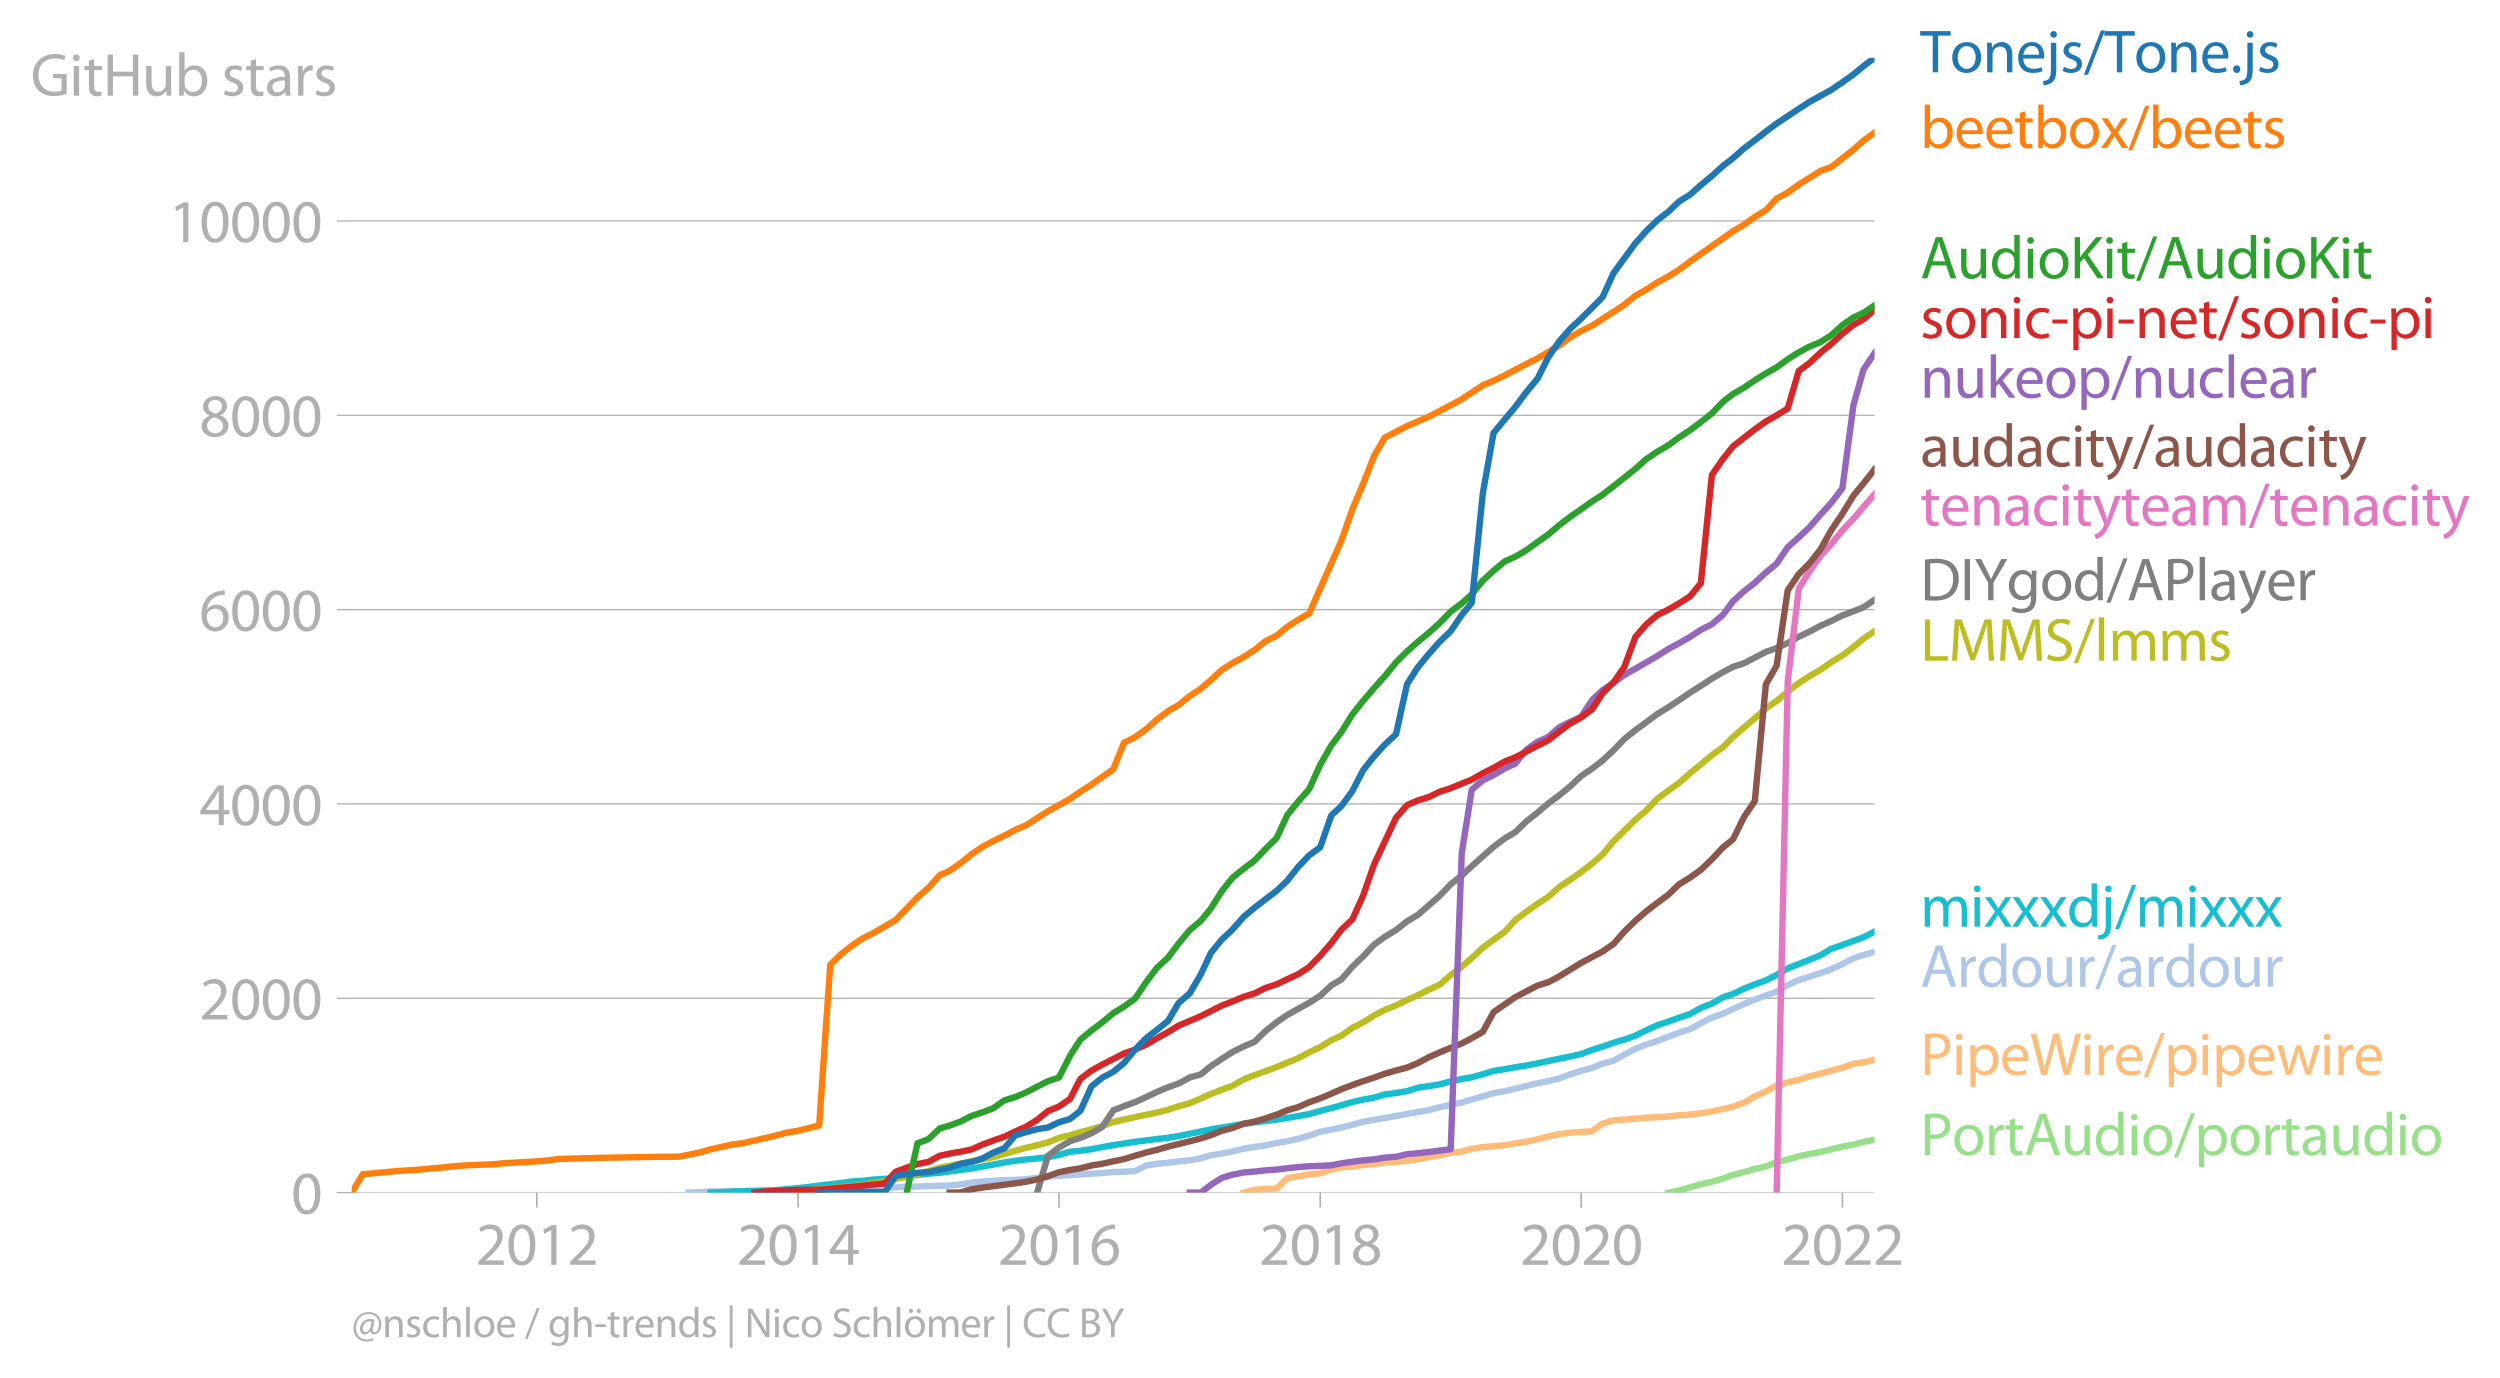 <svg xmlns:xlink="http://www.w3.org/1999/xlink" width="781.682" height="430.927" viewBox="0 0 586.262 323.195" xmlns="http://www.w3.org/2000/svg"><defs><style>*{stroke-linejoin:round;stroke-linecap:butt}</style></defs><g id="figure_1"><path d="M0 323.195h586.262V0H0v323.195z" style="fill:none" id="patch_1"/><g id="axes_1"><path d="M82.476 279.668h357.12V13.556H82.476v266.112z" style="fill:none" id="patch_2"/><g id="matplotlib.axis_1"><g id="xtick_1"><g id="line2d_1"><defs><path id="mca9f466a65" d="M0 0v3.5" style="stroke:#b0b0b0;stroke-width:.4"/></defs><use xlink:href="#mca9f466a65" x="125.891" y="279.668" style="fill:#b0b0b0;stroke:#b0b0b0;stroke-width:.4"/></g><g style="fill:#b0b0b0" transform="matrix(.14 0 0 -.14 111.527 296.608)" id="text_1"><defs><path id="MyriadPro-Regular-32" d="M2944 0v467H1075v13l333 307c877 845 1434 1466 1434 2234 0 595-378 1209-1274 1209-480 0-890-179-1178-422l180-397c192 160 505 352 883 352 621 0 825-390 825-813-6-627-486-1164-1548-2176L288 346V0h2656z" transform="scale(.016)"/><path id="MyriadPro-Regular-30" d="M1677 4230c-845 0-1447-768-1447-2163C243 691 794-70 1606-70c922 0 1447 780 1447 2195 0 1325-499 2105-1376 2105zm-32-435c582 0 845-672 845-1696 0-1062-276-1734-852-1734-512 0-844 614-844 1696 0 1133 358 1734 851 1734z" transform="scale(.016)"/><path id="MyriadPro-Regular-31" d="M1510 0h544v4160h-480l-908-486 108-429 724 390h12V0z" transform="scale(.016)"/></defs><use xlink:href="#MyriadPro-Regular-32"/><use xlink:href="#MyriadPro-Regular-30" x="51.3"/><use xlink:href="#MyriadPro-Regular-31" x="102.6"/><use xlink:href="#MyriadPro-Regular-32" x="153.9"/></g></g><g id="xtick_2"><use xlink:href="#mca9f466a65" x="187.157" y="279.668" style="fill:#b0b0b0;stroke:#b0b0b0;stroke-width:.4" id="line2d_2"/><g style="fill:#b0b0b0" transform="matrix(.14 0 0 -.14 172.793 296.608)" id="text_2"><defs><path id="MyriadPro-Regular-34" d="M2560 0v1133h582v441h-582v2586h-608L96 1504v-371h1933V0h531zM666 1574v13l1017 1415c115 192 218 371 346 614h19c-13-218-19-435-19-653V1574H666z" transform="scale(.016)"/></defs><use xlink:href="#MyriadPro-Regular-32"/><use xlink:href="#MyriadPro-Regular-30" x="51.3"/><use xlink:href="#MyriadPro-Regular-31" x="102.6"/><use xlink:href="#MyriadPro-Regular-34" x="153.9"/></g></g><g id="xtick_3"><use xlink:href="#mca9f466a65" x="248.339" y="279.668" style="fill:#b0b0b0;stroke:#b0b0b0;stroke-width:.4" id="line2d_3"/><g style="fill:#b0b0b0" transform="matrix(.14 0 0 -.14 233.976 296.608)" id="text_3"><defs><path id="MyriadPro-Regular-36" d="M2662 4224c-102 0-243-6-409-32-525-64-986-275-1331-614-410-410-704-1056-704-1876C218 621 800-70 1690-70c864 0 1382 704 1382 1465 0 813-518 1344-1254 1344-461 0-807-217-1005-480h-19c96 685 563 1331 1446 1479 160 25 307 32 422 25v461zM1690 365c-589 0-903 505-916 1190 0 103 26 186 64 250 154 301 468 512 807 512 518 0 857-359 857-954s-326-998-806-998h-6z" transform="scale(.016)"/></defs><use xlink:href="#MyriadPro-Regular-32"/><use xlink:href="#MyriadPro-Regular-30" x="51.3"/><use xlink:href="#MyriadPro-Regular-31" x="102.6"/><use xlink:href="#MyriadPro-Regular-36" x="153.9"/></g></g><g id="xtick_4"><use xlink:href="#mca9f466a65" x="309.605" y="279.668" style="fill:#b0b0b0;stroke:#b0b0b0;stroke-width:.4" id="line2d_4"/><g style="fill:#b0b0b0" transform="matrix(.14 0 0 -.14 295.242 296.608)" id="text_4"><defs><path id="MyriadPro-Regular-38" d="M1062 2170c-512-218-825-589-825-1114C237 448 762-70 1632-70c794 0 1414 486 1414 1209 0 506-320 871-838 1075v20c512 243 685 620 685 972 0 519-403 1024-1210 1024-729 0-1286-448-1286-1107 0-358 198-717 659-934l6-19zm583-1831c-531 0-851 371-832 794 0 397 262 717 749 857 563-160 915-403 915-908 0-423-327-743-832-743zm6 3488c506 0 704-345 704-678 0-378-275-634-633-755-480 128-794 352-794 768 0 358 256 665 723 665z" transform="scale(.016)"/></defs><use xlink:href="#MyriadPro-Regular-32"/><use xlink:href="#MyriadPro-Regular-30" x="51.3"/><use xlink:href="#MyriadPro-Regular-31" x="102.6"/><use xlink:href="#MyriadPro-Regular-38" x="153.9"/></g></g><g id="xtick_5"><use xlink:href="#mca9f466a65" x="370.787" y="279.668" style="fill:#b0b0b0;stroke:#b0b0b0;stroke-width:.4" id="line2d_5"/><g style="fill:#b0b0b0" transform="matrix(.14 0 0 -.14 356.424 296.608)" id="text_5"><use xlink:href="#MyriadPro-Regular-32"/><use xlink:href="#MyriadPro-Regular-30" x="51.3"/><use xlink:href="#MyriadPro-Regular-32" x="102.6"/><use xlink:href="#MyriadPro-Regular-30" x="153.9"/></g></g><g id="xtick_6"><use xlink:href="#mca9f466a65" x="432.053" y="279.668" style="fill:#b0b0b0;stroke:#b0b0b0;stroke-width:.4" id="line2d_6"/><g style="fill:#b0b0b0" transform="matrix(.14 0 0 -.14 417.69 296.608)" id="text_6"><use xlink:href="#MyriadPro-Regular-32"/><use xlink:href="#MyriadPro-Regular-30" x="51.3"/><use xlink:href="#MyriadPro-Regular-32" x="102.6"/><use xlink:href="#MyriadPro-Regular-32" x="153.9"/></g></g></g><g id="matplotlib.axis_2"><g id="ytick_1"><path d="M82.476 279.668h357.12" clip-path="url(#p77acc9605e)" style="fill:none;stroke:#b0b0b0;stroke-width:.3;stroke-linecap:square" id="line2d_7"/><g id="line2d_8"><defs><path id="m32c2c7da9b" d="M0 0h-3.5" style="stroke:#b0b0b0;stroke-width:.3"/></defs><use xlink:href="#m32c2c7da9b" x="82.476" y="279.668" style="fill:#b0b0b0;stroke:#b0b0b0;stroke-width:.3"/></g><use xlink:href="#MyriadPro-Regular-30" style="fill:#b0b0b0" transform="matrix(.14 0 0 -.14 68.295 284.638)" id="text_7"/></g><g id="ytick_2"><path d="M82.476 234.097h357.12" clip-path="url(#p77acc9605e)" style="fill:none;stroke:#b0b0b0;stroke-width:.3;stroke-linecap:square" id="line2d_9"/><use xlink:href="#m32c2c7da9b" x="82.476" y="234.097" style="fill:#b0b0b0;stroke:#b0b0b0;stroke-width:.3" id="line2d_10"/><g style="fill:#b0b0b0" transform="matrix(.14 0 0 -.14 46.75 239.067)" id="text_8"><use xlink:href="#MyriadPro-Regular-32"/><use xlink:href="#MyriadPro-Regular-30" x="51.3"/><use xlink:href="#MyriadPro-Regular-30" x="102.6"/><use xlink:href="#MyriadPro-Regular-30" x="153.9"/></g></g><g id="ytick_3"><path d="M82.476 188.526h357.12" clip-path="url(#p77acc9605e)" style="fill:none;stroke:#b0b0b0;stroke-width:.3;stroke-linecap:square" id="line2d_11"/><use xlink:href="#m32c2c7da9b" x="82.476" y="188.526" style="fill:#b0b0b0;stroke:#b0b0b0;stroke-width:.3" id="line2d_12"/><g style="fill:#b0b0b0" transform="matrix(.14 0 0 -.14 46.75 193.496)" id="text_9"><use xlink:href="#MyriadPro-Regular-34"/><use xlink:href="#MyriadPro-Regular-30" x="51.3"/><use xlink:href="#MyriadPro-Regular-30" x="102.6"/><use xlink:href="#MyriadPro-Regular-30" x="153.9"/></g></g><g id="ytick_4"><path d="M82.476 142.955h357.12" clip-path="url(#p77acc9605e)" style="fill:none;stroke:#b0b0b0;stroke-width:.3;stroke-linecap:square" id="line2d_13"/><use xlink:href="#m32c2c7da9b" x="82.476" y="142.955" style="fill:#b0b0b0;stroke:#b0b0b0;stroke-width:.3" id="line2d_14"/><g style="fill:#b0b0b0" transform="matrix(.14 0 0 -.14 46.75 147.925)" id="text_10"><use xlink:href="#MyriadPro-Regular-36"/><use xlink:href="#MyriadPro-Regular-30" x="51.3"/><use xlink:href="#MyriadPro-Regular-30" x="102.6"/><use xlink:href="#MyriadPro-Regular-30" x="153.9"/></g></g><g id="ytick_5"><path d="M82.476 97.384h357.12" clip-path="url(#p77acc9605e)" style="fill:none;stroke:#b0b0b0;stroke-width:.3;stroke-linecap:square" id="line2d_15"/><use xlink:href="#m32c2c7da9b" x="82.476" y="97.384" style="fill:#b0b0b0;stroke:#b0b0b0;stroke-width:.3" id="line2d_16"/><g style="fill:#b0b0b0" transform="matrix(.14 0 0 -.14 46.75 102.354)" id="text_11"><use xlink:href="#MyriadPro-Regular-38"/><use xlink:href="#MyriadPro-Regular-30" x="51.3"/><use xlink:href="#MyriadPro-Regular-30" x="102.6"/><use xlink:href="#MyriadPro-Regular-30" x="153.9"/></g></g><g id="ytick_6"><path d="M82.476 51.813h357.12" clip-path="url(#p77acc9605e)" style="fill:none;stroke:#b0b0b0;stroke-width:.3;stroke-linecap:square" id="line2d_17"/><use xlink:href="#m32c2c7da9b" x="82.476" y="51.813" style="fill:#b0b0b0;stroke:#b0b0b0;stroke-width:.3" id="line2d_18"/><g style="fill:#b0b0b0" transform="matrix(.14 0 0 -.14 39.568 56.783)" id="text_12"><use xlink:href="#MyriadPro-Regular-31"/><use xlink:href="#MyriadPro-Regular-30" x="51.3"/><use xlink:href="#MyriadPro-Regular-30" x="102.6"/><use xlink:href="#MyriadPro-Regular-30" x="153.9"/><use xlink:href="#MyriadPro-Regular-30" x="205.2"/></g></g><g style="fill:#b0b0b0" transform="matrix(.14 0 0 -.14 7.2 22.43)" id="text_13"><defs><path id="MyriadPro-Regular-47" d="M3770 2266H2349v-448h877V531c-128-64-378-115-743-115-1005 0-1664 646-1664 1741 0 1081 685 1734 1735 1734 435 0 723-83 953-185l135 454c-186 90-576 198-1076 198-1446 0-2329-940-2336-2227 0-672 231-1248 602-1606 422-403 960-570 1613-570 582 0 1075 147 1325 237v2074z" transform="scale(.016)"/><path id="MyriadPro-Regular-69" d="M1030 0v3098H467V0h563zM749 4320c-205 0-352-154-352-352 0-192 141-346 339-346 224 0 365 154 358 346 0 198-134 352-345 352z" transform="scale(.016)"/><path id="MyriadPro-Regular-74" d="M595 3667v-569H115v-429h480V979c0-365 58-640 218-806C947 19 1158-70 1421-70c217 0 390 38 499 83l-26 422c-83-25-172-38-326-38-314 0-422 217-422 601v1671h806v429h-806v742l-551-173z" transform="scale(.016)"/><path id="MyriadPro-Regular-48" d="M486 4314V0h557v2022h2087V0h563v4314h-563V2509H1043v1805H486z" transform="scale(.016)"/><path id="MyriadPro-Regular-75" d="M3059 3098h-563V1197c0-103-19-205-51-288-103-250-365-512-743-512-512 0-691 397-691 985v1716H448V1286C448 198 1030-70 1517-70c550 0 877 326 1024 576h13l32-506h499c-19 243-26 525-26 845v2253z" transform="scale(.016)"/><path id="MyriadPro-Regular-62" d="M467 800c0-275-13-589-25-800h486l26 512h19c230-410 589-582 1037-582 691 0 1388 550 1388 1657 7 941-537 1581-1305 1581-499 0-858-224-1056-570h-13v1946H467V800zm557 998c0 90 19 167 32 231 115 429 474 691 858 691 601 0 921-531 921-1152 0-710-352-1190-941-1190-409 0-736 268-844 659-13 64-26 134-26 205v556z" transform="scale(.016)"/><path id="MyriadPro-Regular-73" d="M250 147C467 19 781-70 1120-70c736 0 1158 390 1158 934 0 461-275 730-812 934-404 154-589 269-589 525 0 231 185 423 518 423 288 0 512-103 634-180l141 410c-173 102-448 192-762 192-666 0-1069-410-1069-909 0-371 263-678 819-877 416-153 576-300 576-569 0-256-192-461-601-461-282 0-576 115-743 224L250 147z" transform="scale(.016)"/><path id="MyriadPro-Regular-61" d="M2643 1901c0 621-230 1267-1177 1267-391 0-762-109-1018-275l128-371c218 140 518 230 806 230 634 0 704-461 704-717v-64C890 1978 224 1568 224 819c0-448 320-889 947-889 442 0 775 217 947 460h20l44-390h512c-38 211-51 474-51 742v1159zm-544-858c0-57-13-121-32-179-89-262-345-518-749-518-288 0-531 172-531 537 0 602 698 711 1312 698v-538z" transform="scale(.016)"/><path id="MyriadPro-Regular-72" d="M467 0h557v1651c0 96 13 186 26 263 76 422 358 723 755 723 77 0 134-7 192-19v531c-51 13-96 19-160 19-378 0-717-262-858-678h-25l-20 608H442c19-288 25-602 25-967V0z" transform="scale(.016)"/></defs><use xlink:href="#MyriadPro-Regular-47"/><use xlink:href="#MyriadPro-Regular-69" x="64.6"/><use xlink:href="#MyriadPro-Regular-74" x="88"/><use xlink:href="#MyriadPro-Regular-48" x="121.1"/><use xlink:href="#MyriadPro-Regular-75" x="186.3"/><use xlink:href="#MyriadPro-Regular-62" x="241.4"/><use xlink:href="#MyriadPro-Regular-20" x="298.3"/><use xlink:href="#MyriadPro-Regular-73" x="319.5"/><use xlink:href="#MyriadPro-Regular-74" x="359.1"/><use xlink:href="#MyriadPro-Regular-61" x="392.2"/><use xlink:href="#MyriadPro-Regular-72" x="440.4"/><use xlink:href="#MyriadPro-Regular-73" x="473.1"/></g></g><path d="m391.237 279.668 2.514-.479 2.599-.752 2.514-.729 2.598-.615 2.598-.706 2.347-.889 2.598-.638 2.514-.752 2.599-.57 2.514-1.025 2.598-.615 2.598-.752 2.515-.547 2.598-.456 2.514-.638 2.598-.615 2.598-.455 2.347-.661 2.598-.502" clip-path="url(#p77acc9605e)" style="fill:none;stroke:#98df8a;stroke-width:1.5;stroke-linecap:square" id="line2d_19"/><path d="m291.67 279.668 2.514-.638 2.598-.228 2.598-.091 2.514-2.438 2.598-.433 2.515-.456 2.598-.228 2.598-.911 2.347-.456 2.598-.228 2.514-.342 2.598-.273 2.515-.319 2.598-.16 2.598-.25 2.514-.342 2.599-.547 2.514-.364 2.598-.638 2.598-.274 2.347-.66 2.598-.388 2.514-.228 2.599-.228 2.514-.41 2.598-.41 2.598-.547 2.515-.683 2.598-.524 2.514-.342 2.598-.205 2.598-.137 2.43-1.8 2.599-.775 2.514-.16 2.598-.204 2.515-.25 2.598-.092 2.598-.182 2.514-.296 2.599-.16 2.514-.319 2.598-.41 2.598-.57 2.347-.547 2.598-.957 2.514-1.435 2.599-1.185 2.514-1.39 2.598-.729 2.598-.615 2.515-.82 2.598-.616 2.514-.706 2.598-.706 2.598-.889 2.347-.342 2.598-.66" clip-path="url(#p77acc9605e)" style="fill:none;stroke:#ffbb78;stroke-width:1.5;stroke-linecap:square" id="line2d_20"/><path d="m161.51 279.668 2.598-.091 2.515-.16 2.598-.045h2.514l2.598-.069 2.599-.045 2.514-.023 2.598-.046 2.514-.045 2.599-.046 2.598-.023 2.346-.09 2.599-.092 2.514-.114 2.598-.091 2.514-.068 2.599-.046h2.598l2.514-.137 2.598-.16 2.515-.045 2.598-.09 2.598-.07 2.347-.068 2.598-.25 2.514-.41 2.598-.251 2.515-.205 2.598-.16 2.598-.045 2.514-.16 2.598-.341 2.515-.274 2.598-.182 2.598-.137 2.43-.16 2.599-.159 2.514-.205 2.598-.228 2.514-.068 2.599-.137 2.598-1.321 2.514-.388 2.598-.25 2.515-.32 2.598-.273 2.598-.456 2.347-.706 2.598-.433 2.514-.455 2.598-.661 2.515-.41 2.598-.365 2.598-.57 2.514-.387 2.598-.615 2.515-.73 2.598-.888 2.598-.501 2.347-.479 2.598-.66 2.514-.707 2.598-.456 2.515-.432 2.598-.456 2.598-.501 2.514-.433 2.599-.456 2.514-.66 2.598-.593 2.598-.524 2.347-.707 2.598-.729 2.514-.775 2.599-.433 2.514-.615 2.598-.638 2.598-.638 2.515-.501 2.598-.615 2.514-.957 2.598-.843 2.598-.684 2.43-.98 2.599-.706 2.514-1.413 2.598-1.367 2.515-.98 2.598-.843 2.598-1.025 2.514-.934 2.599-.843 2.514-1.345 2.598-1.367 2.598-.888 2.347-1.117 2.598-1.162 2.514-1.025 2.599-.98 2.514-.843 2.598-1.572 2.598-1.208 2.515-.775 2.598-.843 2.514-.911 2.598-1.208 2.598-1.344 2.347-.775 2.598-.775" clip-path="url(#p77acc9605e)" style="fill:none;stroke:#aec7e8;stroke-width:1.5;stroke-linecap:square" id="line2d_21"/><g style="fill:#1f77b4" transform="matrix(.14 0 0 -.14 450.31 16.958)" id="text_14"><defs><path id="MyriadPro-Regular-54" d="M1306 0h563v3840h1318v474H-6v-474h1312V0z" transform="scale(.016)"/><path id="MyriadPro-Regular-6f" d="M1779 3168c-857 0-1536-608-1536-1645C243 544 890-70 1728-70c749 0 1542 499 1542 1644 0 948-601 1594-1491 1594zm-13-422c666 0 928-666 928-1191 0-697-403-1203-940-1203-551 0-941 512-941 1190 0 589 288 1204 953 1204z" transform="scale(.016)"/><path id="MyriadPro-Regular-6e" d="M467 0h563v1862c0 96 13 192 39 263 96 313 384 576 755 576 531 0 717-416 717-915V0h563v1850c0 1062-666 1318-1094 1318-512 0-871-288-1024-582h-13l-32 512H442c19-256 25-519 25-839V0z" transform="scale(.016)"/><path id="MyriadPro-Regular-65" d="M2957 1446c6 58 19 148 19 263 0 569-269 1459-1280 1459-902 0-1453-736-1453-1670C243 563 813-70 1766-70c493 0 832 108 1031 198l-96 403c-211-89-455-160-858-160-563 0-1049 314-1062 1075h2176zM787 1850c45 390 295 915 864 915 634 0 787-557 781-915H787z" transform="scale(.016)"/><path id="MyriadPro-Regular-6a" d="M-230-1350c300 0 710 102 960 352 275 281 371 672 371 1273v2823H538V493c0-743-58-992-212-1165C192-819-32-890-288-909l58-441zM826 4320c-212 0-359-154-359-352 0-186 135-346 346-346 224 0 358 160 352 346 0 198-135 352-339 352z" transform="scale(.016)"/><path id="MyriadPro-Regular-2f" d="m422-256 1792 4640h-435L-6-256h428z" transform="scale(.016)"/><path id="MyriadPro-Regular-2e" d="M710-70c237 0 384 172 384 403 0 237-153 403-377 403S333 570 333 333c0-231 153-403 371-403h6z" transform="scale(.016)"/></defs><use xlink:href="#MyriadPro-Regular-54"/><use xlink:href="#MyriadPro-Regular-6f" x="49.7"/><use xlink:href="#MyriadPro-Regular-6e" x="104.6"/><use xlink:href="#MyriadPro-Regular-65" x="160.1"/><use xlink:href="#MyriadPro-Regular-6a" x="210.2"/><use xlink:href="#MyriadPro-Regular-73" x="234.5"/><use xlink:href="#MyriadPro-Regular-2f" x="274.1"/><use xlink:href="#MyriadPro-Regular-54" x="308.4"/><use xlink:href="#MyriadPro-Regular-6f" x="358.1"/><use xlink:href="#MyriadPro-Regular-6e" x="413"/><use xlink:href="#MyriadPro-Regular-65" x="468.5"/><use xlink:href="#MyriadPro-Regular-2e" x="518.6"/><use xlink:href="#MyriadPro-Regular-6a" x="539.3"/><use xlink:href="#MyriadPro-Regular-73" x="563.6"/></g><g style="fill:#ff7f0e" transform="matrix(.14 0 0 -.14 450.31 34.685)" id="text_15"><defs><path id="MyriadPro-Regular-78" d="m102 3098 1050-1517L51 0h621l448 698c115 185 224 345 326 537h13c109-185 211-358 333-537L2246 0h640L1798 1600l1056 1498h-608l-435-660c-102-166-205-326-307-512h-19c-103 173-199 333-314 506l-441 666H102z" transform="scale(.016)"/></defs><use xlink:href="#MyriadPro-Regular-62"/><use xlink:href="#MyriadPro-Regular-65" x="56.9"/><use xlink:href="#MyriadPro-Regular-65" x="107"/><use xlink:href="#MyriadPro-Regular-74" x="157.1"/><use xlink:href="#MyriadPro-Regular-62" x="190.2"/><use xlink:href="#MyriadPro-Regular-6f" x="247.1"/><use xlink:href="#MyriadPro-Regular-78" x="302"/><use xlink:href="#MyriadPro-Regular-2f" x="348.3"/><use xlink:href="#MyriadPro-Regular-62" x="382.6"/><use xlink:href="#MyriadPro-Regular-65" x="439.5"/><use xlink:href="#MyriadPro-Regular-65" x="489.6"/><use xlink:href="#MyriadPro-Regular-74" x="539.7"/><use xlink:href="#MyriadPro-Regular-73" x="572.8"/></g><g style="fill:#2ca02c" transform="matrix(.14 0 0 -.14 450.31 65.276)" id="text_16"><defs><path id="MyriadPro-Regular-41" d="M2714 1357 3174 0h596L2298 4314h-672L160 0h576l448 1357h1530zm-1415 435 423 1248c83 262 153 525 217 781h13c64-250 128-506 224-787l422-1242H1299z" transform="scale(.016)"/><path id="MyriadPro-Regular-64" d="M2579 4544V2694h-13c-140 250-460 474-934 474-755 0-1395-634-1389-1664C243 563 819-70 1568-70c506 0 883 262 1056 608h13l25-538h506c-19 211-26 525-26 800v3744h-563zm0-3245c0-89-6-166-25-243-103-422-448-672-826-672-608 0-915 518-915 1146 0 684 345 1196 928 1196 422 0 729-294 813-652 19-71 25-167 25-237v-538z" transform="scale(.016)"/><path id="MyriadPro-Regular-4b" d="M486 0h557v1645l410 473L2874 0h659L1850 2483l1561 1831h-691L1402 2694c-109-140-224-294-340-460h-19v2080H486V0z" transform="scale(.016)"/></defs><use xlink:href="#MyriadPro-Regular-41"/><use xlink:href="#MyriadPro-Regular-75" x="61.2"/><use xlink:href="#MyriadPro-Regular-64" x="116.3"/><use xlink:href="#MyriadPro-Regular-69" x="172.7"/><use xlink:href="#MyriadPro-Regular-6f" x="196.1"/><use xlink:href="#MyriadPro-Regular-4b" x="251"/><use xlink:href="#MyriadPro-Regular-69" x="305.2"/><use xlink:href="#MyriadPro-Regular-74" x="328.6"/><use xlink:href="#MyriadPro-Regular-2f" x="361.7"/><use xlink:href="#MyriadPro-Regular-41" x="396"/><use xlink:href="#MyriadPro-Regular-75" x="457.2"/><use xlink:href="#MyriadPro-Regular-64" x="512.3"/><use xlink:href="#MyriadPro-Regular-69" x="568.7"/><use xlink:href="#MyriadPro-Regular-6f" x="592.1"/><use xlink:href="#MyriadPro-Regular-4b" x="647"/><use xlink:href="#MyriadPro-Regular-69" x="701.2"/><use xlink:href="#MyriadPro-Regular-74" x="724.6"/></g><g style="fill:#d62728" transform="matrix(.14 0 0 -.14 450.31 79.276)" id="text_17"><defs><path id="MyriadPro-Regular-63" d="M2579 538c-160-71-371-154-691-154-614 0-1075 442-1075 1158 0 647 384 1172 1094 1172 307 0 519-71 653-148l128 436c-154 76-448 160-781 160-1011 0-1664-692-1664-1645C243 570 851-70 1786-70c416 0 742 108 889 185l-96 423z" transform="scale(.016)"/><path id="MyriadPro-Regular-2d" d="M192 1939v-416h1581v416H192z" transform="scale(.016)"/><path id="MyriadPro-Regular-70" d="M467-1267h557V416h13c185-307 544-486 953-486 730 0 1408 550 1408 1664 0 940-563 1574-1312 1574-505 0-870-224-1100-602h-13l-26 532H442c12-295 25-615 25-1012v-3353zm557 3059c0 77 19 160 38 230 109 423 468 698 852 698 595 0 921-531 921-1152 0-710-345-1197-941-1197-403 0-742 269-844 659-13 71-26 148-26 231v531z" transform="scale(.016)"/></defs><use xlink:href="#MyriadPro-Regular-73"/><use xlink:href="#MyriadPro-Regular-6f" x="39.6"/><use xlink:href="#MyriadPro-Regular-6e" x="94.5"/><use xlink:href="#MyriadPro-Regular-69" x="150"/><use xlink:href="#MyriadPro-Regular-63" x="173.4"/><use xlink:href="#MyriadPro-Regular-2d" x="218.2"/><use xlink:href="#MyriadPro-Regular-70" x="248.9"/><use xlink:href="#MyriadPro-Regular-69" x="305.8"/><use xlink:href="#MyriadPro-Regular-2d" x="329.2"/><use xlink:href="#MyriadPro-Regular-6e" x="359.9"/><use xlink:href="#MyriadPro-Regular-65" x="415.4"/><use xlink:href="#MyriadPro-Regular-74" x="465.5"/><use xlink:href="#MyriadPro-Regular-2f" x="498.6"/><use xlink:href="#MyriadPro-Regular-73" x="532.9"/><use xlink:href="#MyriadPro-Regular-6f" x="572.5"/><use xlink:href="#MyriadPro-Regular-6e" x="627.4"/><use xlink:href="#MyriadPro-Regular-69" x="682.9"/><use xlink:href="#MyriadPro-Regular-63" x="706.3"/><use xlink:href="#MyriadPro-Regular-2d" x="751.1"/><use xlink:href="#MyriadPro-Regular-70" x="781.8"/><use xlink:href="#MyriadPro-Regular-69" x="838.7"/></g><g style="fill:#9467bd" transform="matrix(.14 0 0 -.14 450.31 93.276)" id="text_18"><defs><path id="MyriadPro-Regular-6b" d="M1024 4544H467V0h557v1165l288 320L2381 0h685L1702 1824l1197 1274h-678l-909-1069c-90-109-198-243-275-352h-13v2867z" transform="scale(.016)"/><path id="MyriadPro-Regular-6c" d="M467 0h563v4544H467V0z" transform="scale(.016)"/></defs><use xlink:href="#MyriadPro-Regular-6e"/><use xlink:href="#MyriadPro-Regular-75" x="55.5"/><use xlink:href="#MyriadPro-Regular-6b" x="110.6"/><use xlink:href="#MyriadPro-Regular-65" x="157.5"/><use xlink:href="#MyriadPro-Regular-6f" x="207.6"/><use xlink:href="#MyriadPro-Regular-70" x="262.5"/><use xlink:href="#MyriadPro-Regular-2f" x="319.4"/><use xlink:href="#MyriadPro-Regular-6e" x="353.7"/><use xlink:href="#MyriadPro-Regular-75" x="409.2"/><use xlink:href="#MyriadPro-Regular-63" x="464.3"/><use xlink:href="#MyriadPro-Regular-6c" x="509.1"/><use xlink:href="#MyriadPro-Regular-65" x="532.7"/><use xlink:href="#MyriadPro-Regular-61" x="582.8"/><use xlink:href="#MyriadPro-Regular-72" x="631"/></g><g style="fill:#8c564b" transform="matrix(.14 0 0 -.14 450.31 109.404)" id="text_19"><defs><path id="MyriadPro-Regular-79" d="M58 3098 1203 243c26-70 39-115 39-147s-20-77-45-134c-128-288-320-506-474-628-166-140-352-230-493-275l141-473c141 25 416 121 691 364 384 333 660 877 1063 1940l845 2208h-596l-614-1818c-77-224-141-461-198-646h-13c-51 185-128 428-199 633L672 3098H58z" transform="scale(.016)"/></defs><use xlink:href="#MyriadPro-Regular-61"/><use xlink:href="#MyriadPro-Regular-75" x="48.2"/><use xlink:href="#MyriadPro-Regular-64" x="103.3"/><use xlink:href="#MyriadPro-Regular-61" x="159.7"/><use xlink:href="#MyriadPro-Regular-63" x="207.9"/><use xlink:href="#MyriadPro-Regular-69" x="252.7"/><use xlink:href="#MyriadPro-Regular-74" x="276.1"/><use xlink:href="#MyriadPro-Regular-79" x="309.2"/><use xlink:href="#MyriadPro-Regular-2f" x="356.3"/><use xlink:href="#MyriadPro-Regular-61" x="390.6"/><use xlink:href="#MyriadPro-Regular-75" x="438.8"/><use xlink:href="#MyriadPro-Regular-64" x="493.9"/><use xlink:href="#MyriadPro-Regular-61" x="550.3"/><use xlink:href="#MyriadPro-Regular-63" x="598.5"/><use xlink:href="#MyriadPro-Regular-69" x="643.3"/><use xlink:href="#MyriadPro-Regular-74" x="666.7"/><use xlink:href="#MyriadPro-Regular-79" x="699.8"/></g><g style="fill:#e377c2" transform="matrix(.14 0 0 -.14 450.31 123.243)" id="text_20"><defs><path id="MyriadPro-Regular-6d" d="M467 0h551v1869c0 96 12 192 44 275 90 282 346 563 698 563 429 0 646-358 646-851V0h551v1914c0 102 19 204 45 281 96 275 345 512 665 512 455 0 672-358 672-953V0h551v1824c0 1075-608 1344-1018 1344-294 0-499-77-685-218-128-96-249-230-345-403h-13c-135 365-455 621-877 621-512 0-800-275-973-570h-19l-26 500H442c19-256 25-519 25-839V0z" transform="scale(.016)"/></defs><use xlink:href="#MyriadPro-Regular-74"/><use xlink:href="#MyriadPro-Regular-65" x="33.1"/><use xlink:href="#MyriadPro-Regular-6e" x="83.2"/><use xlink:href="#MyriadPro-Regular-61" x="138.7"/><use xlink:href="#MyriadPro-Regular-63" x="186.9"/><use xlink:href="#MyriadPro-Regular-69" x="231.7"/><use xlink:href="#MyriadPro-Regular-74" x="255.1"/><use xlink:href="#MyriadPro-Regular-79" x="288.2"/><use xlink:href="#MyriadPro-Regular-74" x="335.3"/><use xlink:href="#MyriadPro-Regular-65" x="368.4"/><use xlink:href="#MyriadPro-Regular-61" x="418.5"/><use xlink:href="#MyriadPro-Regular-6d" x="466.7"/><use xlink:href="#MyriadPro-Regular-2f" x="550.1"/><use xlink:href="#MyriadPro-Regular-74" x="584.4"/><use xlink:href="#MyriadPro-Regular-65" x="617.5"/><use xlink:href="#MyriadPro-Regular-6e" x="667.6"/><use xlink:href="#MyriadPro-Regular-61" x="723.1"/><use xlink:href="#MyriadPro-Regular-63" x="771.3"/><use xlink:href="#MyriadPro-Regular-69" x="816.1"/><use xlink:href="#MyriadPro-Regular-74" x="839.5"/><use xlink:href="#MyriadPro-Regular-79" x="872.6"/></g><g style="fill:#7f7f7f" transform="matrix(.14 0 0 -.14 450.31 140.768)" id="text_21"><defs><path id="MyriadPro-Regular-44" d="M486 13c282-32 615-51 1012-51 838 0 1504 217 1907 620 403 397 621 973 621 1677 0 698-224 1197-608 1549-378 352-948 538-1748 538-441 0-844-39-1184-90V13zm557 3833c147 32 365 58 653 58 1178 0 1754-646 1747-1664 0-1165-646-1830-1837-1830-217 0-422 6-563 32v3404z" transform="scale(.016)"/><path id="MyriadPro-Regular-49" d="M486 4314V0h557v4314H486z" transform="scale(.016)"/><path id="MyriadPro-Regular-59" d="M2010 0v1837l1446 2477h-634l-620-1191c-167-326-314-608-436-889h-12c-135 300-263 563-429 889L717 4314H83l1363-2484V0h564z" transform="scale(.016)"/><path id="MyriadPro-Regular-67" d="M3110 2246c0 378 13 628 26 852h-493l-25-468h-13c-135 256-429 538-967 538-710 0-1395-595-1395-1645C243 666 794 13 1562 13c480 0 812 230 985 518h13V186c0-781-422-1082-998-1082-384 0-704 115-909 243l-141-429c250-166 659-256 1030-256 391 0 826 90 1127 372 301 268 441 704 441 1414v1798zm-556-928c0-96-13-204-45-300-122-359-435-576-781-576-608 0-915 505-915 1113 0 717 384 1171 921 1171 410 0 685-268 788-595 25-77 32-160 32-256v-557z" transform="scale(.016)"/><path id="MyriadPro-Regular-50" d="M486 0h557v1728c128-32 282-38 448-38 544 0 1024 160 1319 473 217 224 332 531 332 922 0 384-140 697-377 902-256 231-659 359-1210 359-448 0-800-39-1069-84V0zm557 3859c96 26 282 45 525 45 614 0 1018-275 1018-845 0-595-410-921-1082-921-186 0-339 12-461 44v1677z" transform="scale(.016)"/></defs><use xlink:href="#MyriadPro-Regular-44"/><use xlink:href="#MyriadPro-Regular-49" x="66.6"/><use xlink:href="#MyriadPro-Regular-59" x="90.5"/><use xlink:href="#MyriadPro-Regular-67" x="144.6"/><use xlink:href="#MyriadPro-Regular-6f" x="200.5"/><use xlink:href="#MyriadPro-Regular-64" x="255.4"/><use xlink:href="#MyriadPro-Regular-2f" x="311.8"/><use xlink:href="#MyriadPro-Regular-41" x="346.1"/><use xlink:href="#MyriadPro-Regular-50" x="407.3"/><use xlink:href="#MyriadPro-Regular-6c" x="460.5"/><use xlink:href="#MyriadPro-Regular-61" x="484.1"/><use xlink:href="#MyriadPro-Regular-79" x="532.3"/><use xlink:href="#MyriadPro-Regular-65" x="579.4"/><use xlink:href="#MyriadPro-Regular-72" x="629.5"/></g><g style="fill:#bcbd22" transform="matrix(.14 0 0 -.14 450.31 154.929)" id="text_22"><defs><path id="MyriadPro-Regular-4c" d="M486 0h2400v467H1043v3847H486V0z" transform="scale(.016)"/><path id="MyriadPro-Regular-4d" d="M4230 0h544l-268 4314h-711l-768-2087c-192-544-345-1017-454-1453h-19c-109 448-256 922-436 1453l-736 2087H672L371 0h531l116 1850c38 646 70 1369 83 1907h13c121-512 294-1069 499-1677L2310 26h423l761 2092c218 589 397 1133 544 1639h20c-7-538 32-1261 64-1863L4230 0z" transform="scale(.016)"/><path id="MyriadPro-Regular-53" d="M269 211C499 58 954-70 1370-70c1017 0 1510 582 1510 1248 0 633-371 985-1101 1267-595 230-857 429-857 832 0 294 224 646 812 646 391 0 679-128 820-205l153 455c-192 109-512 211-953 211-839 0-1396-499-1396-1171 0-608 436-973 1140-1223 582-224 812-454 812-857 0-435-332-736-902-736-384 0-749 128-998 281L269 211z" transform="scale(.016)"/></defs><use xlink:href="#MyriadPro-Regular-4c"/><use xlink:href="#MyriadPro-Regular-4d" x="47.2"/><use xlink:href="#MyriadPro-Regular-4d" x="127.6"/><use xlink:href="#MyriadPro-Regular-53" x="208"/><use xlink:href="#MyriadPro-Regular-2f" x="257.3"/><use xlink:href="#MyriadPro-Regular-6c" x="291.6"/><use xlink:href="#MyriadPro-Regular-6d" x="315.2"/><use xlink:href="#MyriadPro-Regular-6d" x="398.6"/><use xlink:href="#MyriadPro-Regular-73" x="482"/></g><g style="fill:#17becf" transform="matrix(.14 0 0 -.14 450.31 217.318)" id="text_23"><use xlink:href="#MyriadPro-Regular-6d"/><use xlink:href="#MyriadPro-Regular-69" x="83.4"/><use xlink:href="#MyriadPro-Regular-78" x="106.8"/><use xlink:href="#MyriadPro-Regular-78" x="153.1"/><use xlink:href="#MyriadPro-Regular-78" x="199.4"/><use xlink:href="#MyriadPro-Regular-64" x="245.7"/><use xlink:href="#MyriadPro-Regular-6a" x="302.1"/><use xlink:href="#MyriadPro-Regular-2f" x="326.4"/><use xlink:href="#MyriadPro-Regular-6d" x="360.7"/><use xlink:href="#MyriadPro-Regular-69" x="444.1"/><use xlink:href="#MyriadPro-Regular-78" x="467.5"/><use xlink:href="#MyriadPro-Regular-78" x="513.8"/><use xlink:href="#MyriadPro-Regular-78" x="560.1"/></g><g style="fill:#aec7e8" transform="matrix(.14 0 0 -.14 450.31 231.408)" id="text_24"><use xlink:href="#MyriadPro-Regular-41"/><use xlink:href="#MyriadPro-Regular-72" x="61.2"/><use xlink:href="#MyriadPro-Regular-64" x="93.9"/><use xlink:href="#MyriadPro-Regular-6f" x="150.3"/><use xlink:href="#MyriadPro-Regular-75" x="205.2"/><use xlink:href="#MyriadPro-Regular-72" x="260.3"/><use xlink:href="#MyriadPro-Regular-2f" x="293"/><use xlink:href="#MyriadPro-Regular-61" x="327.3"/><use xlink:href="#MyriadPro-Regular-72" x="375.5"/><use xlink:href="#MyriadPro-Regular-64" x="408.2"/><use xlink:href="#MyriadPro-Regular-6f" x="464.6"/><use xlink:href="#MyriadPro-Regular-75" x="519.5"/><use xlink:href="#MyriadPro-Regular-72" x="574.6"/></g><g style="fill:#ffbb78" transform="matrix(.14 0 0 -.14 450.31 252.059)" id="text_25"><defs><path id="MyriadPro-Regular-57" d="m1773 0 614 2246c160 557 256 980 333 1408h13c57-435 147-857 281-1408L3558 0h583l1222 4314h-569l-570-2176c-134-538-256-1018-346-1492h-12c-64 455-180 967-301 1479l-525 2189h-582l-576-2176c-148-557-282-1069-352-1498h-13c-77 416-192 954-320 1491L685 4314H96L1190 0h583z" transform="scale(.016)"/><path id="MyriadPro-Regular-77" d="M115 3098 1050 0h512l499 1472c109 333 205 653 281 1024h13c77-365 167-672 275-1018L3104 0h512l998 3098h-556l-442-1556c-102-364-186-691-237-1004h-19c-70 313-160 640-275 1011l-480 1549h-474l-505-1575c-103-339-205-672-276-985h-19c-57 320-141 640-230 985L691 3098H115z" transform="scale(.016)"/></defs><use xlink:href="#MyriadPro-Regular-50"/><use xlink:href="#MyriadPro-Regular-69" x="53.2"/><use xlink:href="#MyriadPro-Regular-70" x="76.6"/><use xlink:href="#MyriadPro-Regular-65" x="133.5"/><use xlink:href="#MyriadPro-Regular-57" x="183.6"/><use xlink:href="#MyriadPro-Regular-69" x="268.2"/><use xlink:href="#MyriadPro-Regular-72" x="291.6"/><use xlink:href="#MyriadPro-Regular-65" x="324.3"/><use xlink:href="#MyriadPro-Regular-2f" x="374.4"/><use xlink:href="#MyriadPro-Regular-70" x="408.7"/><use xlink:href="#MyriadPro-Regular-69" x="465.6"/><use xlink:href="#MyriadPro-Regular-70" x="489"/><use xlink:href="#MyriadPro-Regular-65" x="545.9"/><use xlink:href="#MyriadPro-Regular-77" x="596"/><use xlink:href="#MyriadPro-Regular-69" x="669.6"/><use xlink:href="#MyriadPro-Regular-72" x="693"/><use xlink:href="#MyriadPro-Regular-65" x="725.7"/></g><g style="fill:#98df8a" transform="matrix(.14 0 0 -.14 450.31 270.857)" id="text_26"><use xlink:href="#MyriadPro-Regular-50"/><use xlink:href="#MyriadPro-Regular-6f" x="53.2"/><use xlink:href="#MyriadPro-Regular-72" x="108.1"/><use xlink:href="#MyriadPro-Regular-74" x="140.8"/><use xlink:href="#MyriadPro-Regular-41" x="173.9"/><use xlink:href="#MyriadPro-Regular-75" x="235.1"/><use xlink:href="#MyriadPro-Regular-64" x="290.2"/><use xlink:href="#MyriadPro-Regular-69" x="346.6"/><use xlink:href="#MyriadPro-Regular-6f" x="370"/><use xlink:href="#MyriadPro-Regular-2f" x="424.9"/><use xlink:href="#MyriadPro-Regular-70" x="459.2"/><use xlink:href="#MyriadPro-Regular-6f" x="516.1"/><use xlink:href="#MyriadPro-Regular-72" x="571"/><use xlink:href="#MyriadPro-Regular-74" x="603.7"/><use xlink:href="#MyriadPro-Regular-61" x="636.8"/><use xlink:href="#MyriadPro-Regular-75" x="685"/><use xlink:href="#MyriadPro-Regular-64" x="740.1"/><use xlink:href="#MyriadPro-Regular-69" x="796.5"/><use xlink:href="#MyriadPro-Regular-6f" x="819.9"/></g><g style="fill:#b0b0b0" transform="matrix(.097 0 0 -.097 82.476 313.566)" id="text_27"><defs><path id="MyriadPro-Regular-40" d="M2867 1632c-70-397-409-870-781-870-281 0-422 204-422 486 0 621 454 1152 1018 1152 147 0 256-26 320-45l-135-723zm384-1773c-262-147-601-224-966-224-947 0-1645 666-1645 1735 0 1299 877 2131 1920 2131 992 0 1549-672 1549-1600 0-743-365-1178-691-1171-212 6-288 230-192 716l217 1159c-166 77-409 134-685 134-889 0-1516-723-1516-1517 0-505 320-806 691-806 384 0 678 186 902 563h26c-19-390 217-563 473-563 602 0 1140 563 1140 1523 0 1069-749 1856-1863 1856-1421 0-2336-1145-2336-2464C275 96 1165-672 2214-672c429 0 788 70 1140 256l-103 275z" transform="scale(.016)"/><path id="MyriadPro-Regular-68" d="M467 0h563v1869c0 109 7 192 39 269 102 307 390 563 755 563 531 0 717-423 717-922V0h563v1843c0 1069-666 1325-1082 1325-211 0-409-64-576-160-172-96-313-237-403-397h-13v1933H467V0z" transform="scale(.016)"/><path id="MyriadPro-Regular-7c" d="M550 4800v-6400h429v6400H550z" transform="scale(.016)"/><path id="MyriadPro-Regular-4e" d="M1011 0v1843c0 717-13 1235-45 1779l20 7c217-467 505-960 806-1440L3162 0h563v4314h-525V2509c0-672 13-1197 64-1773l-13-6c-205 441-454 896-774 1401L1094 4314H486V0h525z" transform="scale(.016)"/><path id="MyriadPro-Regular-f6" d="M1165 3648c185 0 313 154 313 326 0 186-134 327-313 327s-327-147-327-327c0-172 135-326 320-326h7zm1184 0c185 0 313 154 313 326 0 186-134 327-313 327s-320-147-320-327c0-172 128-326 313-326h7zm-570-480c-857 0-1536-608-1536-1645C243 544 890-70 1728-70c749 0 1542 499 1542 1644 0 948-601 1594-1491 1594zm-13-422c666 0 928-666 928-1191 0-697-403-1203-940-1203-551 0-941 512-941 1190 0 589 288 1204 953 1204z" transform="scale(.016)"/><path id="MyriadPro-Regular-43" d="M3386 582c-224-108-570-179-909-179-1050 0-1658 679-1658 1735 0 1132 672 1779 1683 1779 359 0 660-77 871-179l134 454c-147 77-486 192-1024 192-1337 0-2253-915-2253-2266C230 704 1146-70 2362-70c524 0 934 108 1139 211l-115 441z" transform="scale(.016)"/><path id="MyriadPro-Regular-42" d="M486 13c186-26 480-51 864-51 704 0 1191 128 1492 403 217 211 364 493 364 864 0 640-480 979-889 1081v13c454 167 729 531 729 947 0 340-134 596-358 762-269 218-627 314-1184 314-390 0-774-39-1018-90V13zm557 3865c90 20 237 39 493 39 563 0 947-199 947-704 0-416-345-723-934-723h-506v1388zm0-1811h461c608 0 1114-243 1114-832 0-627-532-838-1108-838-198 0-358 6-467 25v1645z" transform="scale(.016)"/></defs><use xlink:href="#MyriadPro-Regular-40"/><use xlink:href="#MyriadPro-Regular-6e" x="73.7"/><use xlink:href="#MyriadPro-Regular-73" x="129.2"/><use xlink:href="#MyriadPro-Regular-63" x="168.8"/><use xlink:href="#MyriadPro-Regular-68" x="213.6"/><use xlink:href="#MyriadPro-Regular-6c" x="269.1"/><use xlink:href="#MyriadPro-Regular-6f" x="292.7"/><use xlink:href="#MyriadPro-Regular-65" x="347.6"/><use xlink:href="#MyriadPro-Regular-20" x="397.7"/><use xlink:href="#MyriadPro-Regular-2f" x="418.9"/><use xlink:href="#MyriadPro-Regular-20" x="453.2"/><use xlink:href="#MyriadPro-Regular-67" x="474.4"/><use xlink:href="#MyriadPro-Regular-68" x="530.3"/><use xlink:href="#MyriadPro-Regular-2d" x="585.8"/><use xlink:href="#MyriadPro-Regular-74" x="616.5"/><use xlink:href="#MyriadPro-Regular-72" x="649.6"/><use xlink:href="#MyriadPro-Regular-65" x="682.3"/><use xlink:href="#MyriadPro-Regular-6e" x="732.4"/><use xlink:href="#MyriadPro-Regular-64" x="787.9"/><use xlink:href="#MyriadPro-Regular-73" x="844.3"/><use xlink:href="#MyriadPro-Regular-20" x="883.9"/><use xlink:href="#MyriadPro-Regular-7c" x="905.1"/><use xlink:href="#MyriadPro-Regular-20" x="929"/><use xlink:href="#MyriadPro-Regular-4e" x="950.2"/><use xlink:href="#MyriadPro-Regular-69" x="1016"/><use xlink:href="#MyriadPro-Regular-63" x="1039.4"/><use xlink:href="#MyriadPro-Regular-6f" x="1084.2"/><use xlink:href="#MyriadPro-Regular-20" x="1139.1"/><use xlink:href="#MyriadPro-Regular-53" x="1160.3"/><use xlink:href="#MyriadPro-Regular-63" x="1209.6"/><use xlink:href="#MyriadPro-Regular-68" x="1254.4"/><use xlink:href="#MyriadPro-Regular-6c" x="1309.9"/><use xlink:href="#MyriadPro-Regular-f6" x="1333.5"/><use xlink:href="#MyriadPro-Regular-6d" x="1388.4"/><use xlink:href="#MyriadPro-Regular-65" x="1471.8"/><use xlink:href="#MyriadPro-Regular-72" x="1521.9"/><use xlink:href="#MyriadPro-Regular-20" x="1554.6"/><use xlink:href="#MyriadPro-Regular-7c" x="1575.8"/><use xlink:href="#MyriadPro-Regular-20" x="1599.7"/><use xlink:href="#MyriadPro-Regular-43" x="1620.9"/><use xlink:href="#MyriadPro-Regular-43" x="1678.9"/><use xlink:href="#MyriadPro-Regular-20" x="1736.9"/><use xlink:href="#MyriadPro-Regular-42" x="1758.1"/><use xlink:href="#MyriadPro-Regular-59" x="1812.3"/></g><path d="m166.623 279.668 2.598-.069 2.514-.182 2.598-.091 2.599-.046 2.514-.068 2.598-.114 2.514-.25 2.599-.228 2.598-.297 2.346-.319 2.599-.296 2.514-.273 2.598-.388 2.514-.136 2.599-.32 2.598-.136 2.514-.205 2.598-.365 2.515-.387 2.598-.273 2.598-.183 2.347-.341 2.598-.365 2.514-.296 2.598-.479 2.515-.455 2.598-.502 2.598-.41 2.514-.296 2.598-.228 2.515-.296 2.598-.547 2.598-.752 2.43-.228 2.599-.364 2.514-.479 2.598-.478 2.514-.365 2.599-.41 2.598-.319 2.514-.342 2.598-.273 2.515-.41 2.598-.547 2.598-.524 2.347-.502 2.598-.433 2.514-.41 2.598-.41 2.515-.41 2.598-.296 2.598-.32 2.514-.41 2.598-.432 2.515-.456 2.598-.752 2.598-.66 2.347-.661 2.598-.752 2.514-.57 2.598-.478 2.515-.73 2.598-.341 2.598-.433 2.514-.798 2.599-.387 2.514-.41 2.598-.707 2.598-.546 2.347-.41 2.598-.707 2.514-.775 2.599-.41 2.514-.456 2.598-.41 2.598-.501 2.515-.547 2.598-.547 2.514-.5 2.598-.593 2.598-.98 2.43-.752 2.599-.911 2.514-.752 2.598-.912 2.515-1.253 2.598-1.185 2.598-.866 2.514-.911 2.599-.866 2.514-1.435 2.598-1.003 2.598-1.481 2.347-.775 2.598-1.253 2.514-1.003 2.599-.934 2.514-1.276 2.598-1.55 2.598-1.002 2.515-1.002 2.598-1.071 2.514-1.504 2.598-.889 2.598-.957 2.347-.866 2.598-1.321" clip-path="url(#p77acc9605e)" style="fill:none;stroke:#17becf;stroke-width:1.5;stroke-linecap:square" id="line2d_22"/><path d="m187.157 279.668 2.598-.547 2.346-.296 2.599-.205 2.514-.228 2.598-.274 2.514-.319 2.599-.387 2.598-.41 2.514-.524 2.598-.57 2.515-.615 2.598-.66 2.598-.798 2.347-.456 2.598-.524 2.514-.524 2.598-.433 2.515-.547 2.598-.752 2.598-.752 2.514-.683 2.598-.616 2.515-.638 2.598-1.07 2.598-.638 2.43-.707 2.599-.66 2.514-.82 2.598-.89 2.514-.592 2.599-.57 2.598-.546 2.514-.524 2.598-.661 2.515-.82 2.598-.707 2.598-1.116 2.347-1.049 2.598-1.025 2.514-.911 2.598-1.504 2.515-.98 2.598-.911 2.598-.98 2.514-1.048 2.598-1.048 2.515-1.367 2.598-1.23 2.598-1.596 2.347-1.07 2.598-1.846 2.514-1.276 2.598-1.641 2.515-1.299 2.598-1.048 2.598-1.253 2.514-1.14 2.599-1.298 2.514-1.162 2.598-2.233 2.598-2.005 2.347-2.005 2.598-2.416 2.514-1.89 2.599-1.824 2.514-2.802 2.598-1.937 2.598-1.869 2.515-1.595 2.598-2.346 2.514-1.664 2.598-1.845 2.598-1.983 2.43-2.119 2.599-3.144 2.514-2.438 2.598-2.575 2.515-2.142 2.598-2.757 2.598-1.914 2.514-1.8 2.599-2.324 2.514-2.028 2.598-2.187 2.598-1.846 2.347-2.392 2.598-2.233 2.514-2.165 2.599-2.301 2.514-1.755 2.598-2.165 2.598-2.027 2.515-1.641 2.598-1.481 2.514-1.8 2.598-1.55 2.598-1.96 2.347-1.981 2.598-1.755" clip-path="url(#p77acc9605e)" style="fill:none;stroke:#bcbd22;stroke-width:1.5;stroke-linecap:square" id="line2d_23"/><path d="m243.226 279.668 2.515-8.613 2.598-1.96 2.598-1.48 2.43-.775 2.599-1.094 2.514-1.481 2.598-3.874 2.514-1.002 2.599-.935 2.598-1.184 2.514-1.208 2.598-1.094 2.515-.888 2.598-1.413 2.598-.73 2.347-1.936 2.598-1.709 2.514-1.618 2.598-1.298 2.515-1.049 2.598-2.552 2.598-2.05 2.514-1.732 2.598-1.458 2.515-1.367 2.598-1.664 2.598-2.438 2.347-1.39 2.598-2.962 2.514-2.415 2.598-2.803 2.515-1.822 2.598-1.573 2.598-2.05 2.514-1.504 2.599-2.256 2.514-2.187 2.598-2.735 2.598-2.073 2.347-2.165 2.598-2.324 2.514-2.21 2.599-1.982 2.514-1.481 2.598-2.53 2.598-2.05 2.515-2.142 2.598-1.914 2.514-2.074 2.598-2.438 2.598-1.754 2.43-1.891 2.599-2.438 2.514-2.598 2.598-2.096 2.515-1.823 2.598-1.937 2.598-1.595 2.514-1.663 2.599-1.777 2.514-1.595 2.598-1.687 2.598-1.526 2.347-1.23 2.598-.844 2.514-1.321 2.599-1.345 2.514-.888 2.598-1.185 2.598-1.481 2.515-1.208 2.598-1.367 2.514-1.116 2.598-1.3 2.598-.979 2.347-.934 2.598-1.732" clip-path="url(#p77acc9605e)" style="fill:none;stroke:#7f7f7f;stroke-width:1.5;stroke-linecap:square" id="line2d_24"/><path d="m416.632 279.668 2.598-119.875 2.598-21.714 2.515-4.125 2.598-3.577 2.514-2.803 2.598-3.19 2.598-2.757 2.347-2.757 2.598-2.984" clip-path="url(#p77acc9605e)" style="fill:none;stroke:#e377c2;stroke-width:1.5;stroke-linecap:square" id="line2d_25"/><path d="m222.693 279.668 2.598-.023 2.514-.775 2.598-.387 2.515-.32 2.598-.34 2.598-.343 2.514-.364 2.598-.524 2.515-.775 2.598-.934 2.598-.524 2.43-.388 2.599-.66 2.514-.41 2.598-.57 2.514-.524 2.599-.798 2.598-.752 2.514-.615 2.598-.752 2.515-.615 2.598-.638 2.598-.684 2.347-.751 2.598-1.049 2.514-.638 2.598-1.025 2.515-.456 2.598-.774 2.598-.889 2.514-1.003 2.598-.774 2.515-1.117 2.598-.911 2.598-1.094 2.347-1.048 2.598-.98 2.514-.911 2.598-.843 2.515-.912 2.598-.752 2.598-.683 2.514-1.048 2.599-1.39 2.514-1.117 2.598-1.07 2.598-1.026 2.347-1.23 2.598-1.504 2.514-4.603 2.599-1.8 2.514-1.732 2.598-1.367 2.598-1.344 2.515-.775 2.598-1.39 2.514-1.55 2.598-1.594 2.598-1.39 2.43-1.276 2.599-1.8 2.514-2.894 2.598-2.53 2.515-2.186 2.598-2.006 2.598-1.914 2.514-2.438 2.599-1.595 2.514-1.8 2.598-2.483 2.598-2.78 2.347-1.891 2.598-5.264 2.514-3.714 2.599-27.41 2.514-4.307 2.598-17.659 2.598-3.85 2.515-2.507 2.598-3.304 2.514-4.489 2.598-3.828 2.598-4.26 2.347-2.849 2.598-3.304" clip-path="url(#p77acc9605e)" style="fill:none;stroke:#8c564b;stroke-width:1.5;stroke-linecap:square" id="line2d_26"/><path d="m279.014 279.668 2.598-.023 2.347-1.8 2.598-1.64 2.514-.753 2.598-.5 2.515-.206 2.598-.296 2.598-.182 2.514-.32 2.598-.273 2.515-.182 2.598-.091 2.598-.137 2.347-.456 2.598-.387 2.514-.319 2.598-.228 2.515-.41 2.598-.205 2.598-.592 2.514-.228 2.599-.297 2.514-.319 2.598-.319 2.598-69.45 2.347-14.879 2.598-2.187 2.514-1.23 2.599-1.527 2.514-1.185 2.598-3.236 2.598-1.845 2.515-1.14 2.598-2.278 2.514-1.253 2.598-1.185 2.598-3.965 2.43-2.301 2.599-1.755 2.514-1.822 2.598-1.459 2.515-1.458 2.598-1.504 2.598-1.663 2.514-1.345 2.599-1.48 2.514-1.664 2.598-1.321 2.598-2.21 2.347-3.168 2.598-2.37 2.514-1.96 2.599-2.414 2.514-2.051 2.598-3.85 2.598-2.348 2.515-2.37 2.598-2.962 2.514-2.757 2.598-3.395 2.598-19.504 2.347-8.317 2.598-3.896" clip-path="url(#p77acc9605e)" style="fill:none;stroke:#9467bd;stroke-width:1.5;stroke-linecap:square" id="line2d_27"/><path d="m176.932 279.668 2.514-.25 2.598-.138 2.514-.136 2.599-.091 2.598-.023 2.346-.046 2.599-.228 2.514-.227 2.598-.206 2.514-.273 2.599-.273 2.598-.274 2.514-2.711 2.598-.98 2.515-.843 2.598-.501 2.598-1.436 2.347-.501 2.598-.456 2.514-.524 2.598-1.14 2.515-.956 2.598-.889 2.598-1.253 2.514-1.094 2.598-1.618 2.515-2.05 2.598-1.071 2.598-1.777 2.43-4.717 2.599-1.937 2.514-1.39 2.598-1.321 2.514-1.3 2.599-.91 2.598-1.163 2.514-1.48 2.598-1.436 2.515-1.55 2.598-1.093 2.598-1.117 2.347-1.185 2.598-1.298 2.514-.98 2.598-1.094 2.515-.775 2.598-1.276 2.598-.865 2.514-1.185 2.598-1.208 2.515-1.64 2.598-2.644 2.598-2.984 2.347-3.1 2.598-2.46 2.514-5.56 2.598-7.405 2.515-5.332 2.598-5.514 2.598-2.985 2.514-1.094 2.599-.797 2.514-1.23 2.598-.844 2.598-1.07 2.347-.935 2.598-1.503 2.514-1.254 2.599-1.48 2.514-1.003 2.598-1.367 2.598-1.368 2.515-1.253 2.598-2.028 2.514-1.89 2.598-1.436 2.598-1.914 2.43-3.76 2.599-2.598 2.514-3.577 2.598-7.04 2.515-2.894 2.598-2.21 2.598-1.3 2.514-1.458 2.599-1.663 2.514-3.076 2.598-25.383 2.598-3.76 2.347-2.939 2.598-2.05 2.514-1.937 2.599-1.846 2.514-1.436 2.598-1.595 2.598-8.818 2.515-1.868 2.598-2.438 2.514-2.028 2.598-2.415 2.598-2.05 2.347-1.322 2.598-2.21" clip-path="url(#p77acc9605e)" style="fill:none;stroke:#d62728;stroke-width:1.5;stroke-linecap:square" id="line2d_28"/><path d="m212.635 279.668 2.515-11.552 2.598-1.003 2.598-2.484 2.347-.683 2.598-.957 2.514-1.299 2.598-.843 2.515-.957 2.598-1.846 2.598-.797 2.514-1.071 2.598-1.367 2.515-1.253 2.598-.89 2.598-5.103 2.43-3.782 2.599-2.142 2.514-1.891 2.598-2.165 2.514-1.527 2.599-1.89 2.598-3.874 2.514-3.327 2.598-2.393 2.515-3.35 2.598-3.12 2.598-2.188 2.347-2.871 2.598-4.124 2.514-3.122 2.598-2.096 2.515-1.891 2.598-2.735 2.598-2.574 2.514-5.4 2.598-3.19 2.515-2.871 2.598-5.697 2.598-4.557 2.347-3.099 2.598-4.17 2.514-3.167 2.598-3.03 2.515-2.803 2.598-3.19 2.598-2.597 2.514-2.21 2.599-2.142 2.514-2.279 2.598-2.666 2.598-1.96 2.347-2.096 2.598-3.235 2.514-2.301 2.599-2.188 2.514-1.116 2.598-1.527 2.598-1.891 2.515-1.777 2.598-2.21 2.514-1.915 2.598-1.8 2.598-1.845 2.43-1.55 2.599-2.028 2.514-1.982 2.598-2.074 2.515-2.255 2.598-1.755 2.598-1.504 2.514-1.845 2.599-1.71 2.514-1.89 2.598-2.051 2.598-2.712 2.347-1.822 2.598-1.504 2.514-1.71 2.599-1.617 2.514-1.413 2.598-1.89 2.598-1.641 2.515-1.345 2.598-1.07 2.514-1.596 2.598-2.37 2.598-1.8 2.347-1.07 2.598-1.755" clip-path="url(#p77acc9605e)" style="fill:none;stroke:#2ca02c;stroke-width:1.5;stroke-linecap:square" id="line2d_29"/><path d="m82.476 279.668 2.598-4.307 5.113-.455 2.514-.251 5.197-.342 10.057-.934 2.514-.16 5.197-.182 2.514-.25 7.71-.433 2.599-.228 2.43-.342 10.225-.273 12.823-.228 5.197-.023 4.944-1.003 2.515-.729 5.112-1.139 2.598-.319 7.711-1.8 2.514-.684 2.599-.41 4.944-1.253 2.599-37.687 2.514-2.461 2.598-2.05 2.514-1.687 2.599-1.299 5.112-2.985 5.113-5.331 2.598-2.233 2.598-2.917 2.347-1.07 2.598-1.8 2.514-2.052 2.598-1.777 2.515-1.344 2.598-1.253 2.598-1.39 2.514-1.048 5.113-3.304 5.196-2.894 2.43-1.686 2.599-1.664 5.112-3.622 2.514-6.198 2.599-1.299 2.598-1.868 2.514-2.256 2.598-1.982 2.515-1.459 2.598-2.096 2.598-1.709 2.347-2.028 2.598-2.415 2.514-1.572 2.598-1.413 2.515-1.64 2.598-2.074 2.598-1.299 2.514-2.073 2.598-1.686 2.515-1.436 7.543-17.043 2.598-7.406 2.514-5.924 2.598-6.63 2.515-4.261 5.196-2.69 5.113-2.187 7.71-4.1 4.945-3.282 2.514-1.048 2.599-1.253 5.112-2.69 2.598-1.298 5.113-3.03 2.514-1.914 2.598-1.481 2.598-1.276 5.029-3.236 2.514-1.663 2.598-2.12 2.515-1.39 2.598-1.685 2.598-1.436 2.514-1.55 2.599-1.959 10.057-7.086 2.598-1.55 2.514-1.8 2.599-1.572 2.514-2.734 2.598-1.39 2.598-1.914 5.113-3.19 2.514-.889 5.196-4.1 2.347-2.097 2.598-1.891h0" clip-path="url(#p77acc9605e)" style="fill:none;stroke:#ff7f0e;stroke-width:1.5;stroke-linecap:square" id="line2d_30"/><path d="m192.101 279.668 2.599-.023 2.514-.068h2.598l2.514-.069h5.197l2.514-3.76 2.598-.387 2.515-.319 2.598-.182 2.598-.547 2.347-.501 2.598-.889 2.514-.433 2.598-.843 2.515-1.344 2.598-1.025 2.598-3.054 2.514-.729 2.598-.706 2.515-.388 2.598-1.23 2.598-.775 2.43-1.914 2.599-5.719 2.514-2.05 2.598-1.368 2.514-2.073 2.599-3.144 2.598-2.666 2.514-1.96 2.598-2.073 2.515-4.261 2.598-2.233 2.598-4.466 2.347-4.99 2.598-3.19 2.514-2.347 2.598-2.962 2.515-2.097 2.598-2.027 2.598-1.96 2.514-2.392 2.598-3.282 2.515-2.643 2.598-1.89 2.598-7.497 2.347-2.142 2.598-3.555 2.514-4.876 2.598-3.281 2.515-2.757 2.598-2.392 2.598-11.758 2.514-3.942 2.599-3.144 2.514-2.848 2.598-2.484 2.598-3.805 2.347-2.848 2.598-25.68 2.514-14.15 2.599-3.144 2.514-2.985 2.598-3.486 2.598-3.121 2.515-5.013 2.598-3.76 2.514-2.87 2.598-2.439 2.598-2.575 2.43-2.46 2.599-5.674 2.514-3.44 2.598-3.532 2.515-2.826 2.598-2.53 2.598-2.027 2.514-2.392 2.599-1.618 2.514-2.233 2.598-2.142 2.598-2.37 2.347-1.8 2.598-2.301 2.514-1.891 2.599-2.051 2.514-1.868 2.598-1.732 2.598-1.732 2.515-1.618 2.598-1.435 2.514-1.39 2.598-1.777 2.598-1.846 2.347-1.937 2.598-1.96" clip-path="url(#p77acc9605e)" style="fill:none;stroke:#1f77b4;stroke-width:1.5;stroke-linecap:square" id="line2d_31"/></g></g><defs><clipPath id="p77acc9605e"><path d="M82.476 13.556h357.12v266.112H82.476z"/></clipPath></defs></svg>